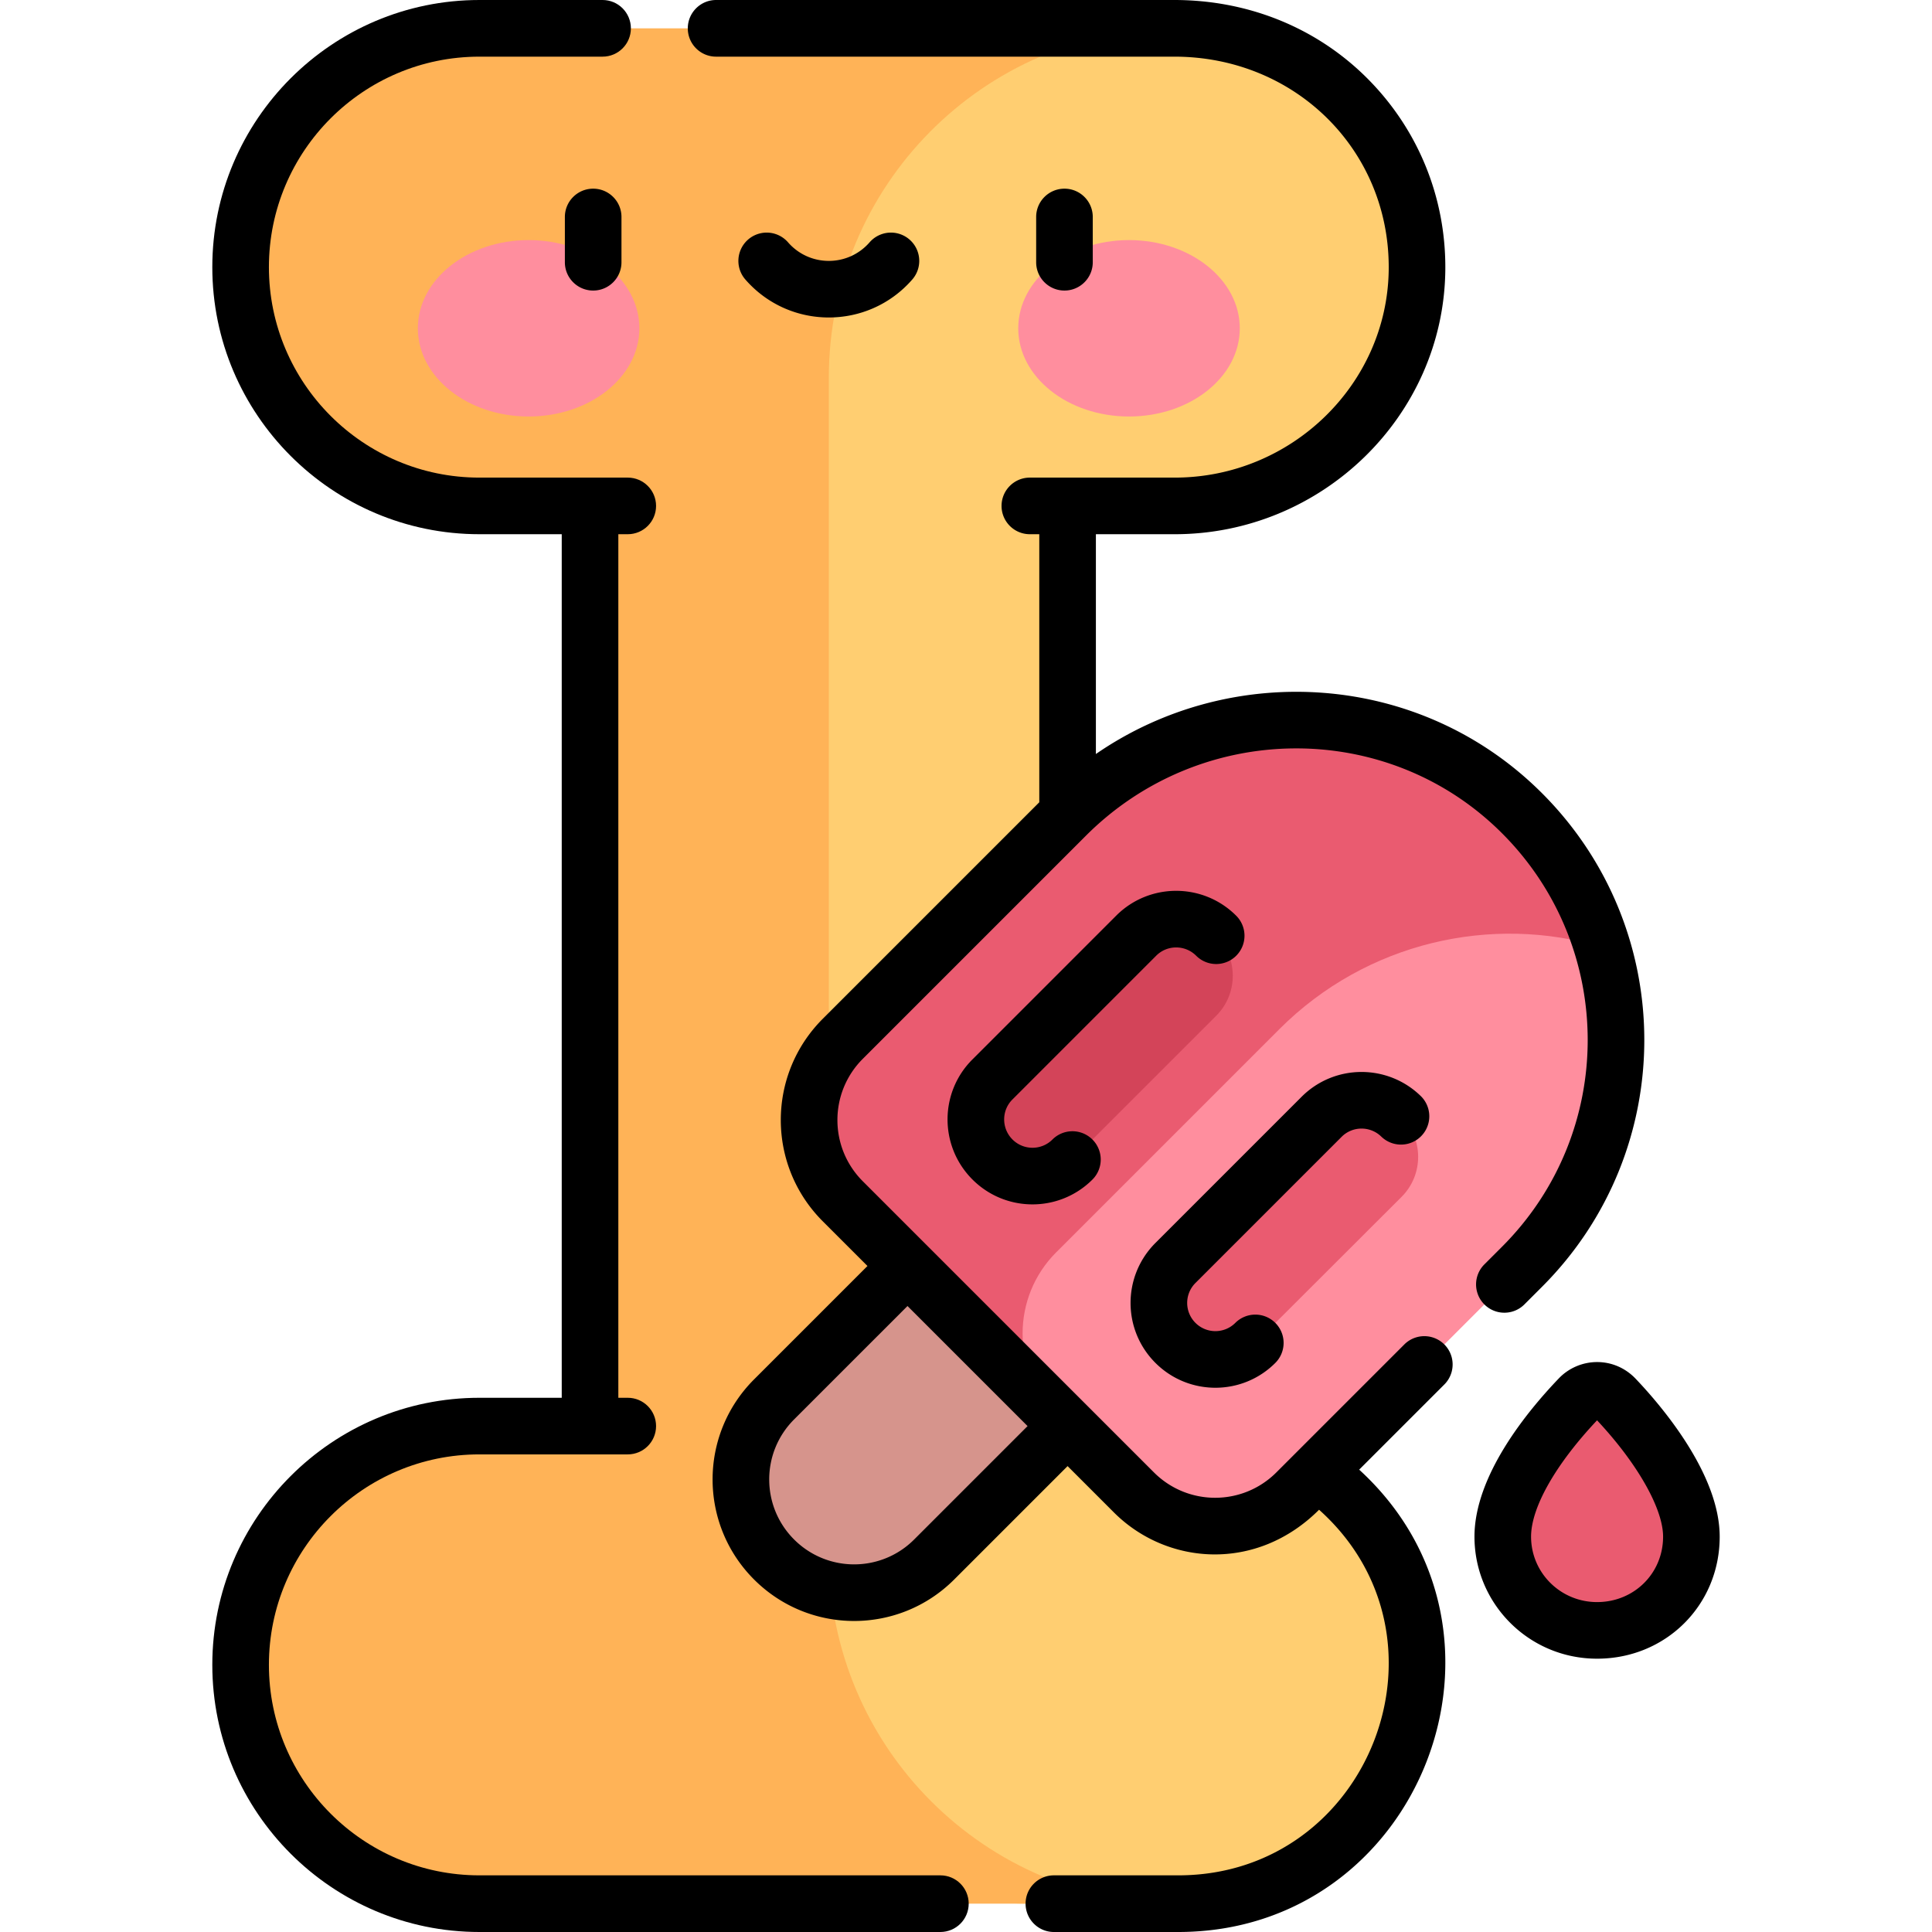 <svg height="512" width="512" xmlns="http://www.w3.org/2000/svg"><path d="M311.305 377.928h-28.382V134.072h28.382c34.777 0 63.766-27.664 64.217-62.439.459-35.333-28.045-64.12-63.274-64.12h-40.013c-51.136 0-92.589 41.454-92.589 92.589V411.897c0 51.136 41.454 92.589 92.589 92.589h40.013c35.229 0 63.733-28.787 63.274-64.121-.451-34.773-29.44-62.437-64.217-62.437z" fill="#ffce71"/><path d="m219.646 411.884 56-59.531-56-55.8v-196.45c0-50.795 40.899-92.03 91.561-92.589H127.043c-34.95 0-63.279 28.332-63.279 63.28s28.33 63.279 63.279 63.279h29.322v243.855h-29.322c-34.95 0-63.279 28.332-63.279 63.279 0 34.948 28.33 63.28 63.279 63.28h185.205c-51.143 0-92.602-41.46-92.602-92.603z" fill="#ffb357"/><g fill="#ff8e9e"><path d="M140.089 63.626c-16.212 0-29.355 10.466-29.355 23.376 0 12.911 13.143 23.377 29.355 23.377s29.355-10.466 29.355-23.377c0-12.909-13.143-23.376-29.355-23.376zM299.202 63.626c-16.212 0-29.355 10.466-29.355 23.376 0 12.911 13.143 23.377 29.355 23.377s29.355-10.466 29.355-23.377c0-12.909-13.142-23.376-29.355-23.376z"/></g><path d="m254.639 321.36-49.497 49.497c-11.716 11.716-11.716 30.711 0 42.426 11.716 11.716 30.711 11.716 42.426 0l49.497-49.497z" fill="#d6948c"/><path d="m424.614 251.008-46.064-46.064-112.777 112.778c-11.889 11.889-11.889 31.166 0 43.055l17.15 17.15 17.576 17.576c11.89 11.89 31.166 11.889 43.056 0l59.79-59.79c22.926-22.926 30.013-55.691 21.269-84.705z" fill="#ff8e9e"/><path d="m279.915 331.864 59.137-59.137c23.095-23.095 56.277-30.477 85.562-21.718-3.943-13.083-11.1-25.404-21.483-35.715-33.333-33.103-87.429-32.354-120.647.865l-59.137 59.137c-11.889 11.889-11.889 31.166 0 43.056l56.569 56.569c-11.89-11.891-11.89-31.168-.001-43.057z" fill="#ea5b70"/><g><path d="M428.033 370.553a6.534 6.534 0 0 0-9.497-.096c-9.184 9.573-20.287 24.302-20.287 36.772 0 13.717 11.188 24.841 24.993 24.84 13.74 0 24.994-10.726 24.994-24.84 0-12.162-11.141-27.166-20.203-36.676z" fill="#ea5b70"/></g><g><path d="m301.11 247.959-38.118 38.118c-5.786 5.786-5.837 15.165-.138 21.036 5.82 5.996 15.441 6.087 21.35.178l38.118-38.118c5.847-5.847 5.828-15.347-.019-21.194-5.847-5.849-15.346-5.868-21.193-.02z" fill="#d34459"/><path d="m350.241 295.965-38.738 38.737c-5.887 5.887-5.841 15.446.102 21.276 5.86 5.749 15.256 5.707 21.065-.093l38.767-38.708c5.89-5.881 5.839-15.451-.096-21.287-5.86-5.763-15.287-5.738-21.1.075z" fill="#ea5b70"/></g><g><path d="M149.697 57.5v12c0 4.143 3.358 7.5 7.5 7.5s7.5-3.357 7.5-7.5v-12c0-4.143-3.358-7.5-7.5-7.5s-7.5 3.357-7.5 7.5zM289.594 69.5v-12c0-4.143-3.358-7.5-7.5-7.5s-7.5 3.357-7.5 7.5v12c0 4.143 3.358 7.5 7.5 7.5s7.5-3.357 7.5-7.5zM241.764 74.07a7.5 7.5 0 0 0-11.309-9.855c-5.724 6.57-15.9 6.566-21.62 0a7.5 7.5 0 0 0-11.309 9.855c11.706 13.431 32.545 13.417 44.238 0z"/><path d="M249.216 496.986H127.043c-30.757 0-55.779-25.022-55.779-55.779s25.022-55.779 55.779-55.779h39.322c4.142 0 7.5-3.357 7.5-7.5s-3.358-7.5-7.5-7.5h-2.5V141.572h2.5c4.142 0 7.5-3.357 7.5-7.5s-3.358-7.5-7.5-7.5h-39.322c-30.757 0-55.779-25.022-55.779-55.779s25.022-55.779 55.779-55.779h32.647c4.142 0 7.5-3.357 7.5-7.5S163.833 0 159.69 0h-32.647C88.015 0 56.264 31.766 56.264 70.793s31.751 70.779 70.779 70.779h21.822v228.855h-21.822c-39.028 0-70.779 31.752-70.779 70.779S88.015 512 127.043 512h122.173c4.142 0 7.5-3.371 7.5-7.514s-3.358-7.5-7.5-7.5z"/><path d="M408.416 209.972c-32.223-31.999-82.111-34.896-117.993-10.15v-58.25h20.882c39.044 0 71.216-31.331 71.716-69.833.005-.313.006-.624.006-.934 0-18.627-7.151-36.201-20.136-49.487C349.465 7.58 331.109 0 311.207 0H189.773c-4.142 0-7.5 3.371-7.5 7.514s3.358 7.5 7.5 7.5h121.434c31.862 0 56.82 24.507 56.82 55.792 0 .239-.001.48-.004.729-.395 30.348-25.839 55.037-56.718 55.037h-38.382c-4.142 0-7.5 3.357-7.5 7.5s3.358 7.5 7.5 7.5h2.5v71.04l-57.38 57.38c-14.829 14.831-14.831 38.83 0 53.663l11.847 11.846-30.052 30.052c-14.654 14.655-14.657 38.372 0 53.033 14.656 14.654 38.376 14.655 53.033 0l30.052-30.052 12.272 12.273c14.044 14.042 37.788 15.869 54.374-.711 37.884 33.901 13.513 96.89-37.322 96.89H279.29c-4.142 0-7.5 3.357-7.5 7.5s3.358 7.514 7.5 7.514h32.957c64.27 0 95.16-79.35 47.948-122.529l22.57-22.57a7.5 7.5 0 0 0-10.607-10.607L338.252 390.2c-8.969 8.965-23.48 8.969-32.449.001l-77.153-77.153c-8.968-8.968-8.968-23.48 0-32.449l59.137-59.137c30.508-30.507 79.812-30.884 110.059-.848 30.451 30.241 30.577 79.417.195 109.796l-4.67 4.67a7.5 7.5 0 0 0 10.607 10.607l4.67-4.67c36.221-36.223 36.15-94.914-.232-131.045zM272.317 377.928l-30.052 30.052c-8.79 8.791-23.026 8.796-31.819.001-8.792-8.794-8.797-23.023-.001-31.82l30.052-30.052 31.82 31.819z"/><path d="M306.413 253.263c2.921-2.921 7.667-2.903 10.587.018a7.5 7.5 0 0 0 10.606.001 7.498 7.498 0 0 0 .001-10.606c-8.786-8.788-23.023-8.797-31.801-.02l-38.118 38.118c-8.703 8.703-8.762 22.756-.216 31.563 8.769 9.036 23.185 9.106 32.035.258a7.5 7.5 0 0 0 .001-10.606 7.5 7.5 0 0 0-10.606-.001c-2.942 2.941-7.748 2.909-10.665-.098-2.842-2.926-2.836-7.614.059-10.509zM355.545 301.268c2.901-2.901 7.61-2.909 10.538-.029a7.5 7.5 0 0 0 10.518-10.693c-8.8-8.656-22.933-8.617-31.664.116L306.2 329.398c-8.825 8.826-8.795 23.157.153 31.935 8.784 8.617 22.879 8.588 31.617-.141a7.5 7.5 0 0 0 .007-10.606 7.5 7.5 0 0 0-10.606-.007 7.47 7.47 0 0 1-10.514.045 7.467 7.467 0 0 1-.051-10.618zM433.463 365.38c-2.71-2.844-6.329-4.414-10.19-4.421h-.023c-3.81 0-7.499 1.569-10.125 4.307-8.356 8.711-22.375 25.746-22.375 41.964 0 17.757 14.419 32.34 32.488 32.34h.005c18.221 0 32.494-14.205 32.494-32.34-.001-16.677-15.577-34.823-22.274-41.85zm-10.222 59.189h-.003c-9.688 0-17.489-7.777-17.489-17.34 0-7.729 6.521-19.206 17.488-30.832 10.653 11.364 17.499 23.4 17.499 30.832 0 9.724-7.684 17.34-17.495 17.34z"/></g></svg>